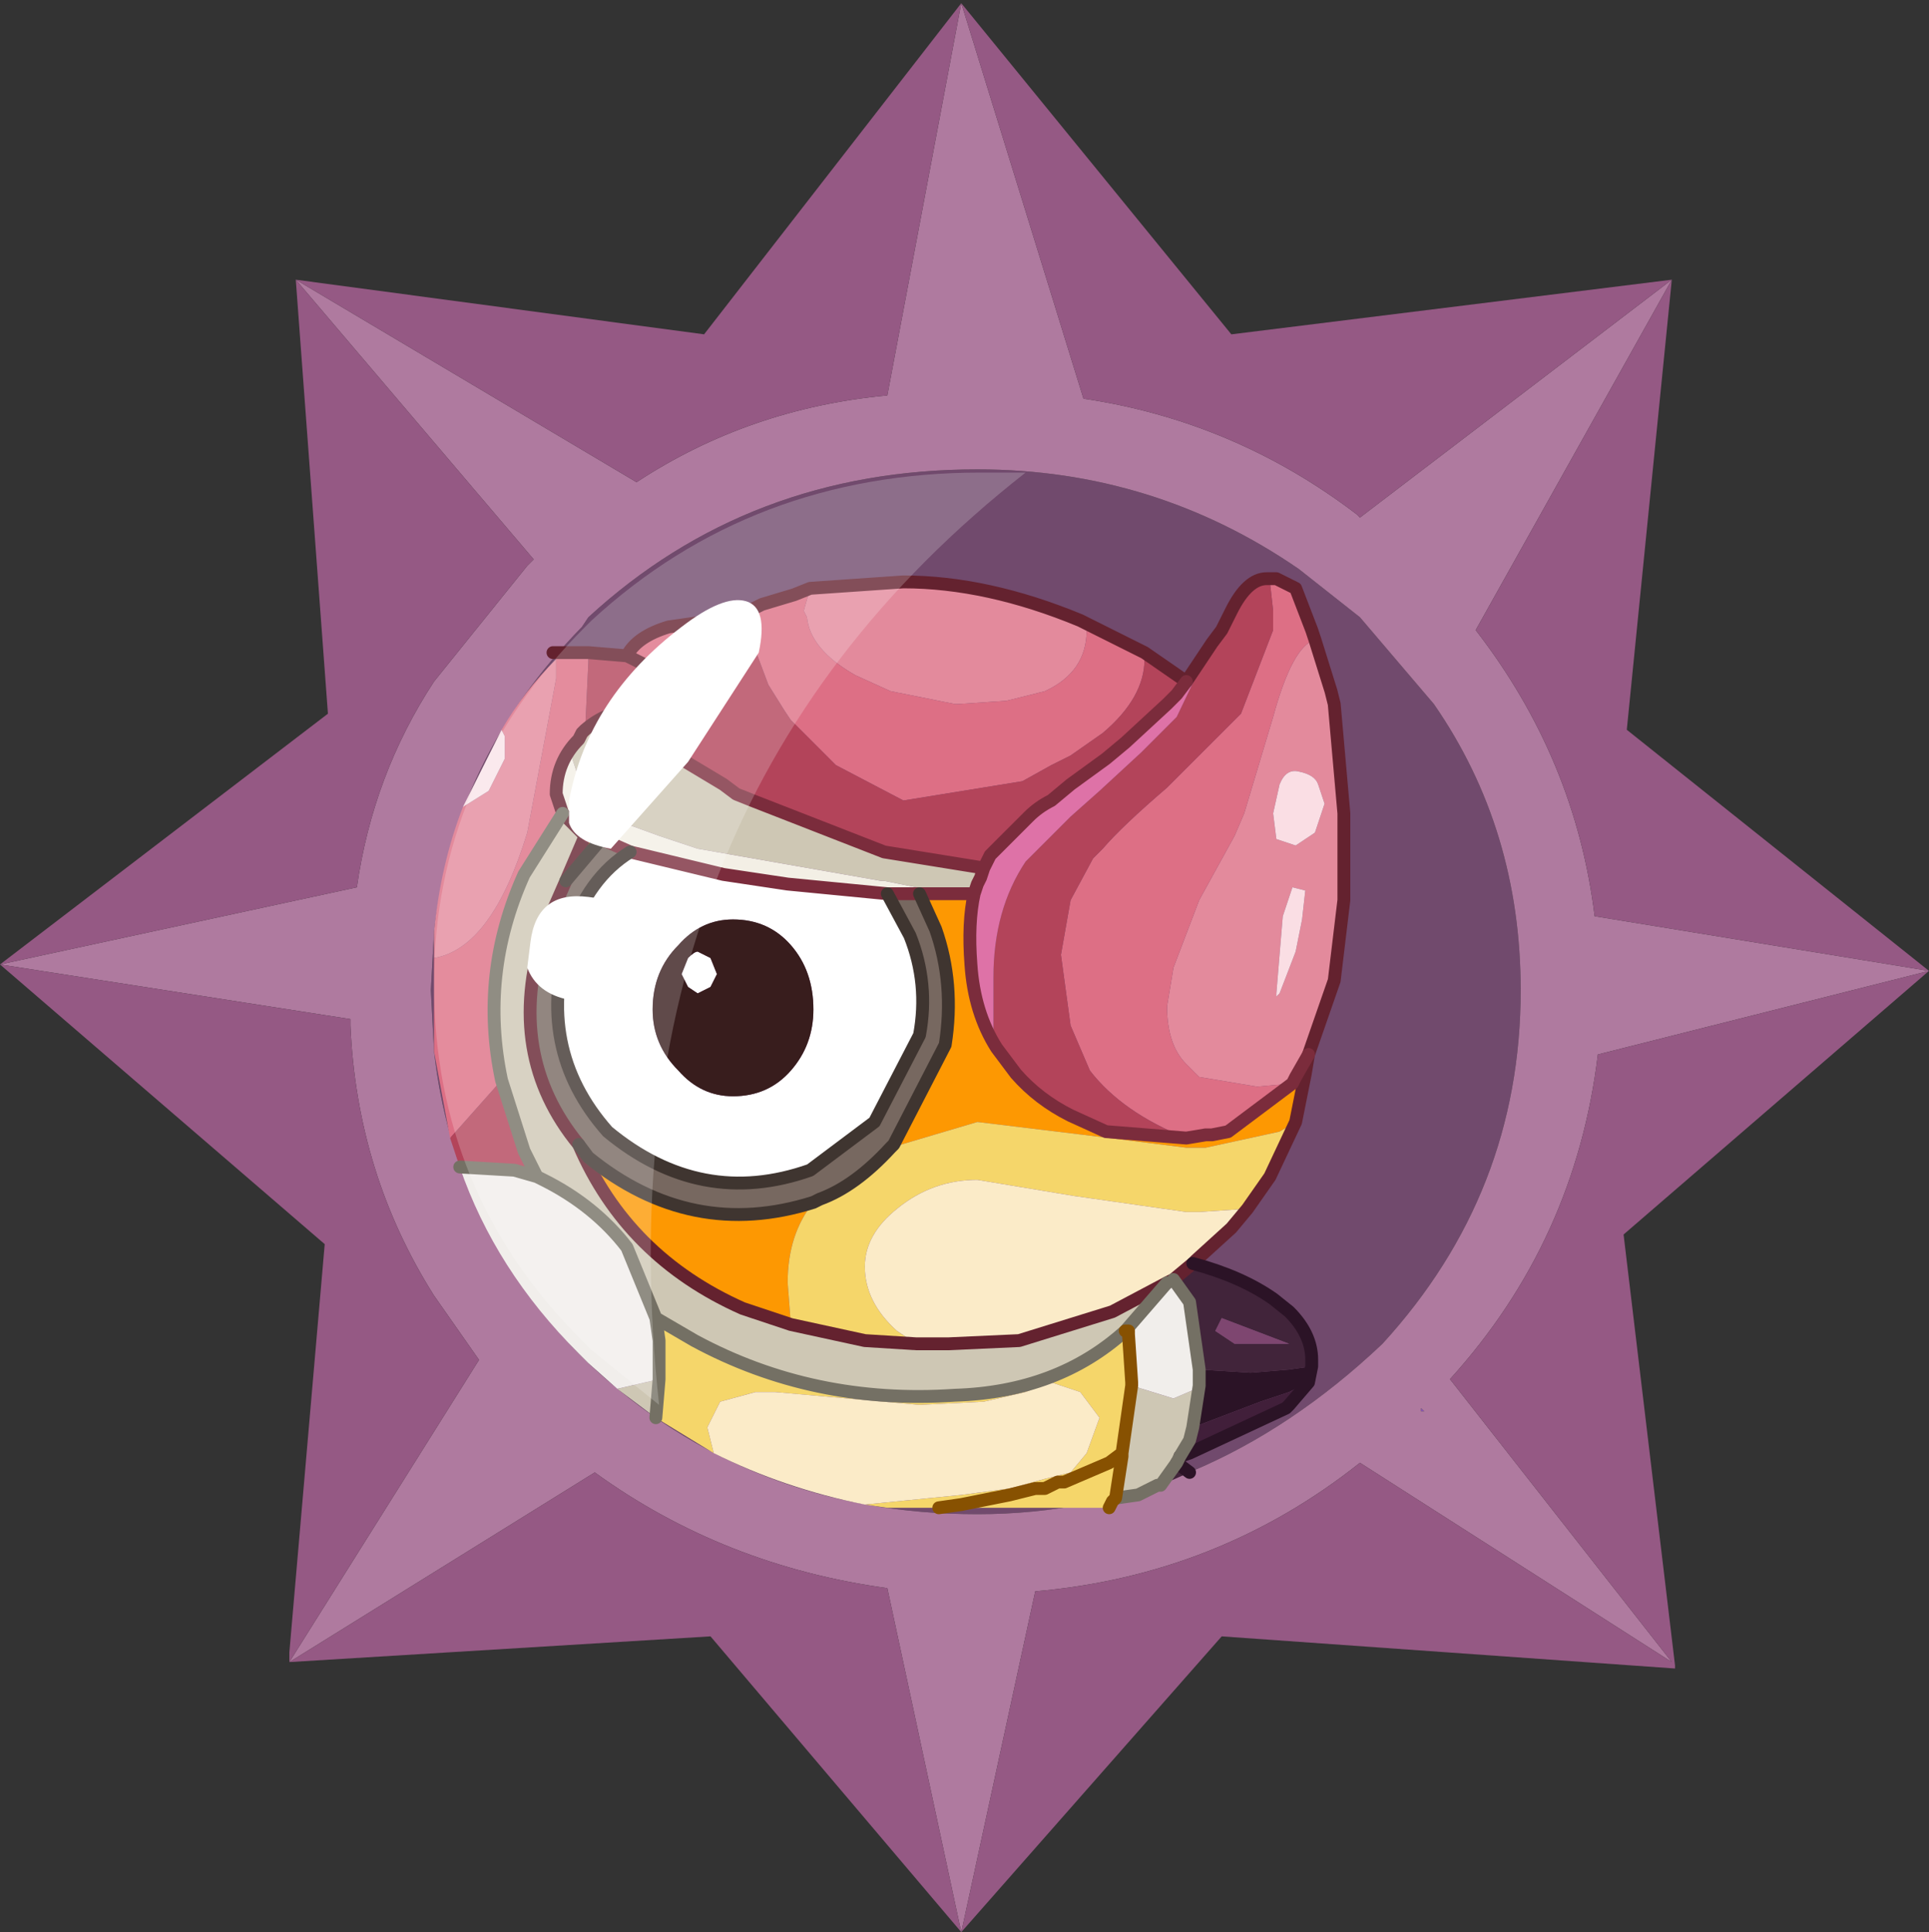<?xml version="1.0" encoding="UTF-8" standalone="no"?>
<svg xmlns:ffdec="https://www.free-decompiler.com/flash" xmlns:xlink="http://www.w3.org/1999/xlink" ffdec:objectType="frame" height="30.05px" width="30.0px" xmlns="http://www.w3.org/2000/svg">
  <rect width="100%" height="100%" fill="#333333" stroke="none"/>
  <g transform="matrix(1.0, 0.0, 0.0, 1.0, 0.0, 0.0)">
    <use ffdec:characterId="1" height="30.0" transform="matrix(1.0, 0.0, 0.0, 1.0, 0.0, 0.0)" width="30.0" xlink:href="#shape0"/>
    <use ffdec:characterId="3" height="30.0" transform="matrix(1.0, 0.0, 0.0, 1.0, 0.0, 0.05)" width="30.0" xlink:href="#sprite0"/>
  </g>
  <defs>
    <g id="shape0" transform="matrix(1.0, 0.0, 0.0, 1.0, 0.0, 0.0)">
      <path d="M0.0 0.0 L30.0 0.0 30.0 30.0 0.0 30.0 0.0 0.0" fill="#33cc66" fill-opacity="0.0" fill-rule="evenodd" stroke="none"/>
    </g>
    <g id="sprite0" transform="matrix(1.0, 0.0, 0.0, 1.0, 0.0, 0.0)">
      <use ffdec:characterId="2" height="30.0" transform="matrix(1.0, 0.0, 0.0, 1.0, 0.0, 0.0)" width="30.0" xlink:href="#shape1"/>
    </g>
    <g id="shape1" transform="matrix(1.0, 0.0, 0.0, 1.0, 0.0, 0.0)">
      <path d="M22.15 21.9 L22.1 21.9 22.1 21.85 22.15 21.9" fill="url(#gradient0)" fill-rule="evenodd" stroke="none"/>
      <path d="M21.15 9.55 L22.3 10.9 Q23.65 12.85 23.65 15.35 23.65 18.5 21.5 20.85 18.7 23.5 15.2 23.5 11.65 23.5 9.15 21.15 L9.0 21.0 Q7.05 19.0 6.75 16.3 L6.7 15.35 6.75 14.45 Q7.05 11.75 9.05 9.7 L9.15 9.55 Q11.65 7.25 15.2 7.25 17.95 7.25 20.2 8.8 L21.15 9.55" fill="#714a6d" fill-rule="evenodd" stroke="none"/>
      <path d="M21.1 7.95 L21.15 8.0 26.0 4.3 22.95 9.75 Q24.5 11.75 24.8 14.2 L30.0 15.05 24.85 16.35 Q24.5 19.25 22.55 21.4 L26.0 25.8 21.15 22.7 Q18.95 24.45 16.1 24.7 L14.95 30.0 13.8 24.65 Q11.25 24.3 9.25 22.85 L4.5 25.8 7.45 21.1 6.75 20.1 Q5.55 18.2 5.45 15.9 L5.45 15.8 0.0 14.95 5.55 13.75 Q5.8 12.0 6.75 10.55 L8.2 8.75 8.3 8.65 4.6 4.3 9.9 7.45 Q11.65 6.3 13.8 6.1 L14.95 0.0 16.85 6.15 Q19.2 6.5 21.1 7.95 M21.15 9.55 L20.2 8.8 Q17.95 7.25 15.2 7.25 11.65 7.25 9.15 9.55 L9.05 9.7 Q7.05 11.75 6.75 14.45 L6.7 15.35 6.75 16.3 Q7.05 19.0 9.0 21.0 L9.15 21.15 Q11.65 23.5 15.2 23.5 18.7 23.5 21.5 20.85 23.65 18.5 23.65 15.35 23.65 12.85 22.3 10.9 L21.15 9.55 M22.15 21.9 L22.1 21.85 22.1 21.9 22.15 21.9" fill="#af7a9f" fill-rule="evenodd" stroke="none"/>
      <path d="M21.1 7.95 Q19.2 6.5 16.85 6.15 L14.95 0.0 13.8 6.1 Q11.65 6.3 9.9 7.45 L4.6 4.3 8.3 8.65 8.2 8.75 6.75 10.55 Q5.8 12.0 5.55 13.75 L0.0 14.95 5.45 15.8 5.45 15.9 Q5.55 18.2 6.75 20.1 L7.45 21.1 4.5 25.8 9.25 22.85 Q11.25 24.3 13.8 24.65 L14.95 30.0 16.1 24.7 Q18.95 24.45 21.15 22.7 L26.0 25.8 22.55 21.4 Q24.5 19.25 24.85 16.35 L30.0 15.05 24.8 14.2 Q24.5 11.75 22.95 9.75 L26.0 4.3 21.15 8.0 21.1 7.95 M25.3 11.3 L30.0 15.05 25.25 19.15 26.05 25.85 26.05 25.9 19.0 25.4 14.95 30.0 11.05 25.4 4.5 25.8 4.5 25.65 5.05 19.3 0.0 14.95 5.1 11.05 4.6 4.3 10.95 5.15 14.95 0.0 19.15 5.15 26.0 4.3 25.3 11.3" fill="#955984" fill-rule="evenodd" stroke="none"/>
      <path d="M20.1 16.8 L19.55 16.85 18.65 16.7 18.45 16.5 Q18.15 16.2 18.15 15.6 L18.25 15.0 18.65 13.95 19.2 12.95 19.35 12.6 19.8 11.1 Q20.1 10.0 20.45 9.9 L20.7 10.7 20.75 10.9 20.9 12.6 20.9 13.95 20.75 15.2 20.35 16.35 20.15 16.7 20.1 16.8 M6.75 14.85 L6.75 14.45 Q6.85 13.4 7.2 12.5 L7.6 12.25 7.85 11.75 7.85 11.4 7.8 11.3 Q8.15 10.7 8.65 10.2 L8.65 10.5 8.2 12.9 Q7.65 14.7 6.75 14.85 M12.6 9.1 L14.05 9.0 Q15.35 9.0 16.8 9.6 L16.9 9.65 16.9 9.75 Q16.9 10.4 16.25 10.7 L15.65 10.85 14.9 10.9 14.85 10.9 13.85 10.7 13.3 10.45 Q12.6 10.05 12.55 9.55 L12.5 9.45 12.6 9.1 M20.3 13.8 L20.1 13.75 19.95 14.2 19.85 15.4 19.85 15.45 19.9 15.4 20.15 14.75 20.25 14.25 20.3 13.8 M20.45 12.9 L20.6 12.45 20.5 12.15 Q20.45 12.0 20.2 11.95 20.0 11.9 19.9 12.15 L19.8 12.6 19.85 13.0 20.15 13.1 20.45 12.9" fill="#e38a9c" fill-rule="evenodd" stroke="none"/>
      <path d="M19.7 8.95 L19.85 8.95 20.15 9.1 20.4 9.75 20.45 9.9 Q20.1 10.0 19.8 11.1 L19.35 12.6 19.2 12.95 18.65 13.95 18.25 15.0 18.15 15.6 Q18.15 16.2 18.45 16.5 L18.65 16.7 19.55 16.85 20.1 16.8 19.1 17.55 18.85 17.6 18.75 17.6 18.45 17.65 Q17.45 17.25 16.95 16.6 L16.65 15.9 16.5 14.8 16.65 13.95 17.0 13.3 17.1 13.2 17.15 13.15 Q17.45 12.8 18.15 12.2 L18.3 12.05 19.3 11.05 19.8 9.75 19.8 9.45 19.75 9.0 19.7 8.95 M7.0 17.65 L6.75 16.3 6.75 14.85 Q7.65 14.7 8.2 12.9 L8.65 10.5 8.65 10.2 8.6 10.1 8.7 10.1 9.15 10.1 9.15 10.25 9.1 11.3 9.05 11.35 9.0 11.45 Q8.65 11.8 8.65 12.3 L8.75 12.6 8.15 13.55 Q7.45 15.1 7.8 16.75 L7.0 17.65 M9.75 10.15 Q9.9 9.85 10.4 9.7 L11.45 9.55 11.25 9.65 10.35 10.45 9.75 10.15 M11.85 9.35 L12.35 9.2 12.6 9.1 12.5 9.45 12.55 9.55 Q12.6 10.05 13.3 10.45 L13.85 10.7 14.85 10.9 14.9 10.9 15.65 10.85 16.25 10.7 Q16.9 10.4 16.9 9.75 L16.9 9.65 17.1 9.75 17.8 10.1 17.8 10.2 Q17.8 10.8 17.15 11.35 L16.65 11.7 16.35 11.85 15.9 12.1 14.05 12.4 13.0 11.85 12.3 11.15 12.2 11.0 11.95 10.6 11.65 9.8 11.75 9.5 11.85 9.35" fill="#dd6f85" fill-rule="evenodd" stroke="none"/>
      <path d="M20.3 13.8 L20.25 14.25 20.15 14.75 19.9 15.4 19.85 15.45 19.85 15.4 19.95 14.2 20.1 13.75 20.3 13.8 M20.45 12.9 L20.15 13.1 19.85 13.0 19.8 12.6 19.9 12.15 Q20.0 11.9 20.2 11.95 20.45 12.0 20.5 12.15 L20.6 12.45 20.45 12.9" fill="#fadee4" fill-rule="evenodd" stroke="none"/>
      <path d="M20.4 21.2 L20.35 21.45 20.05 21.6 19.6 21.75 18.55 22.15 18.65 21.5 18.65 21.25 19.45 21.3 20.05 21.25 20.4 21.2" fill="#2b1326" fill-rule="evenodd" stroke="none"/>
      <path d="M18.55 19.6 Q19.3 19.8 19.8 20.15 L20.05 20.35 Q20.4 20.7 20.4 21.1 L20.4 21.2 20.05 21.25 19.45 21.3 18.65 21.25 18.5 20.2 18.25 19.85 18.55 19.6 M18.3 22.7 L18.5 22.85 18.05 23.05 18.3 22.7 M19.0 20.45 L18.9 20.65 19.2 20.85 19.8 20.85 20.05 20.85 19.0 20.45" fill="#41243a" fill-rule="evenodd" stroke="none"/>
      <path d="M18.45 17.65 L18.75 17.6 18.85 17.6 19.1 17.55 20.1 16.8 20.15 16.7 20.35 16.35 20.3 16.65 20.15 17.4 19.9 17.55 18.75 17.8 18.45 17.8 16.85 17.6 15.2 17.4 13.85 17.8 13.9 17.75 14.7 16.2 Q14.85 15.25 14.55 14.4 L14.3 13.85 15.15 13.85 Q15.05 14.3 15.1 14.95 15.15 15.7 15.5 16.25 L15.8 16.65 Q16.15 17.05 16.65 17.3 L17.2 17.55 18.45 17.65 M9.1 12.95 L9.15 12.95 9.35 13.0 8.8 13.65 9.1 12.95 M12.3 20.55 L11.55 20.3 Q9.75 19.5 9.0 17.75 L9.15 17.95 Q10.75 19.25 12.65 18.65 12.25 19.15 12.25 19.9 L12.3 20.55" fill="#fd9802" fill-rule="evenodd" stroke="none"/>
      <path d="M19.7 8.95 L19.75 9.0 19.8 9.45 19.8 9.75 19.3 11.05 18.3 12.05 18.15 12.2 Q17.45 12.8 17.15 13.15 L17.1 13.2 17.0 13.3 16.65 13.95 16.5 14.8 16.65 15.9 16.95 16.6 Q17.45 17.25 18.45 17.65 L17.2 17.55 16.65 17.3 Q16.15 17.05 15.8 16.65 L15.5 16.25 15.45 16.0 15.45 15.15 Q15.45 14.1 15.95 13.35 L16.65 12.65 17.1 12.25 17.75 11.65 18.3 11.1 18.85 9.95 19.0 9.75 19.15 9.45 Q19.4 8.95 19.7 8.95 M7.15 18.1 L7.0 17.65 7.8 16.75 8.15 17.85 8.35 18.25 8.0 18.15 7.15 18.1 M9.15 10.1 L9.75 10.15 10.35 10.45 11.25 9.65 11.45 9.55 11.65 9.45 11.85 9.35 11.75 9.5 11.65 9.8 11.95 10.6 12.2 11.0 12.3 11.15 13.0 11.85 14.05 12.4 15.9 12.1 16.35 11.85 16.65 11.7 17.15 11.35 Q17.8 10.8 17.8 10.2 L17.8 10.1 18.45 10.55 18.3 10.75 18.15 10.9 17.5 11.5 17.2 11.75 16.65 12.15 16.35 12.4 Q16.15 12.5 16.0 12.65 L15.6 13.05 15.4 13.25 15.3 13.45 13.75 13.2 11.7 12.4 11.45 12.3 11.25 12.15 10.5 11.7 10.3 11.55 9.95 11.0 9.85 11.0 Q9.45 11.0 9.1 11.3 L9.15 10.25 9.15 10.1 M10.35 10.45 L10.3 10.5 10.0 10.8 9.95 10.95 9.95 11.0 9.95 10.95 10.0 10.8 10.3 10.5 10.35 10.45" fill="#b3445a" fill-rule="evenodd" stroke="none"/>
      <path d="M18.35 22.6 L18.3 22.7 18.05 23.05 18.0 23.05 17.7 23.2 17.35 23.25 17.45 22.6 17.45 22.55 17.6 21.5 18.25 21.7 18.6 21.55 18.65 21.5 18.55 22.15 18.5 22.35 18.35 22.6 M10.2 22.0 L9.6 21.55 10.25 21.4 10.2 22.0 M9.95 11.0 L10.3 11.55 10.5 11.7 11.25 12.15 11.45 12.3 11.7 12.4 13.75 13.2 15.3 13.45 15.25 13.6 15.2 13.7 15.15 13.85 14.25 13.75 13.75 13.65 13.7 13.65 10.85 13.15 10.25 12.95 9.7 12.75 9.4 12.6 9.35 12.55 9.05 12.25 9.05 12.2 8.9 11.75 9.0 11.45 9.05 11.35 9.1 11.3 Q9.45 11.0 9.85 11.0 L9.95 11.0 M8.75 12.6 L9.1 12.95 8.8 13.65 8.45 14.45 Q7.85 16.35 9.0 17.75 9.75 19.5 11.55 20.3 L12.3 20.55 13.45 20.8 14.25 20.85 14.75 20.85 15.85 20.8 17.3 20.35 18.15 19.9 17.5 20.65 Q16.45 21.6 14.85 21.65 12.65 21.8 10.8 20.8 L10.2 20.45 9.75 19.35 Q9.25 18.7 8.45 18.3 L8.35 18.25 8.15 17.85 7.8 16.75 Q7.45 15.1 8.15 13.55 L8.75 12.6" fill="#cec7b4" fill-rule="evenodd" stroke="none"/>
      <path d="M18.45 10.55 L18.85 9.95 18.3 11.1 17.75 11.65 17.1 12.25 16.65 12.65 15.95 13.35 Q15.45 14.1 15.45 15.15 L15.45 16.0 15.5 16.25 Q15.15 15.7 15.1 14.95 15.05 14.3 15.15 13.85 L15.2 13.7 15.25 13.6 15.3 13.45 15.4 13.25 15.6 13.05 16.0 12.65 Q16.15 12.5 16.35 12.4 L16.65 12.15 17.2 11.75 17.5 11.5 18.15 10.9 18.3 10.75 18.45 10.55" fill="#de72a7" fill-rule="evenodd" stroke="none"/>
      <path d="M7.2 12.5 L7.8 11.3 7.85 11.4 7.85 11.75 7.6 12.25 7.2 12.5" fill="#f9e3e8" fill-rule="evenodd" stroke="none"/>
      <path d="M9.0 11.45 L8.9 11.75 9.05 12.2 9.05 12.25 9.35 12.55 9.4 12.6 9.7 12.75 10.25 12.95 10.85 13.15 13.7 13.65 13.75 13.65 14.25 13.75 15.15 13.85 14.3 13.85 13.8 13.85 12.25 13.7 11.25 13.55 9.8 13.2 9.35 13.0 9.15 12.95 9.1 12.95 8.75 12.6 8.65 12.3 Q8.65 11.8 9.0 11.45" fill="#f3efe5" fill-rule="evenodd" stroke="none"/>
      <path d="M9.35 13.0 L9.8 13.2 Q9.15 13.6 8.85 14.5 8.3 16.25 9.45 17.55 10.9 18.75 12.6 18.15 L13.6 17.4 14.3 16.05 Q14.45 15.25 14.15 14.5 L13.8 13.85 14.3 13.85 14.55 14.4 Q14.85 15.25 14.7 16.2 L13.9 17.75 13.85 17.8 Q13.3 18.4 12.75 18.6 L12.65 18.65 Q10.75 19.25 9.15 17.95 L9.0 17.75 Q7.85 16.35 8.45 14.45 L8.8 13.65 9.35 13.0" fill="#776860" fill-rule="evenodd" stroke="none"/>
      <path d="M9.8 13.2 L11.25 13.55 12.25 13.7 13.8 13.85 14.15 14.5 Q14.45 15.25 14.3 16.05 L13.6 17.4 12.6 18.15 Q10.9 18.75 9.45 17.55 8.3 16.25 8.85 14.5 9.15 13.6 9.8 13.2 M10.6 15.1 L10.7 14.85 Q10.8 14.75 10.85 14.75 L11.05 14.85 11.15 15.1 11.05 15.3 10.85 15.4 10.7 15.3 10.6 15.1 M11.4 14.25 Q10.9 14.25 10.55 14.65 10.15 15.05 10.15 15.65 10.15 16.2 10.55 16.6 10.9 17.0 11.4 17.0 11.95 17.0 12.3 16.6 12.65 16.2 12.65 15.65 12.65 15.05 12.3 14.65 11.95 14.25 11.4 14.25" fill="#ffffff" fill-rule="evenodd" stroke="none"/>
      <path d="M9.6 21.55 L9.15 21.15 9.0 21.0 Q7.7 19.7 7.15 18.1 L8.0 18.15 8.35 18.25 8.45 18.3 Q9.25 18.7 9.75 19.35 L10.2 20.45 10.25 20.8 10.25 21.4 9.6 21.55 M17.5 20.65 L18.15 19.9 18.25 19.85 18.5 20.2 18.65 21.25 18.65 21.5 18.6 21.55 18.25 21.7 17.6 21.5 17.6 21.45 17.55 20.7 17.55 20.65 17.5 20.65" fill="#f1eeeb" fill-rule="evenodd" stroke="none"/>
      <path d="M20.35 21.45 L20.05 21.8 20.0 21.85 18.5 22.55 18.35 22.6 18.5 22.35 18.55 22.15 19.6 21.75 20.05 21.6 20.35 21.45" fill="#411f3a" fill-rule="evenodd" stroke="none"/>
      <path d="M20.15 17.4 L19.75 18.25 19.4 18.75 18.65 18.8 18.45 18.8 16.7 18.55 15.2 18.3 Q14.5 18.3 13.95 18.75 13.45 19.15 13.45 19.65 13.45 20.2 13.95 20.65 L14.25 20.85 13.45 20.8 12.3 20.55 12.25 19.9 Q12.25 19.15 12.65 18.65 L12.75 18.6 Q13.3 18.4 13.85 17.8 L15.2 17.4 16.85 17.6 18.45 17.8 18.75 17.8 19.9 17.55 20.15 17.4 M17.35 23.25 L17.3 23.3 17.25 23.4 14.6 23.4 13.8 23.4 13.45 23.35 14.95 23.2 15.7 23.1 16.25 22.95 16.45 22.9 16.65 22.85 16.9 22.55 17.1 22.0 16.8 21.6 16.35 21.45 16.2 21.5 15.95 21.6 15.3 21.75 14.3 21.8 12.05 21.6 11.75 21.6 11.2 21.75 11.0 22.15 11.1 22.55 10.2 22.0 10.25 21.4 10.25 20.8 10.2 20.45 10.8 20.8 Q12.65 21.8 14.85 21.65 16.45 21.6 17.5 20.65 L17.55 20.65 17.55 20.7 17.6 21.45 17.6 21.5 17.45 22.55 17.45 22.6 17.35 23.25 M17.45 22.55 L17.25 22.7 16.55 23.0 16.45 23.0 16.25 23.1 16.1 23.1 15.7 23.2 14.95 23.35 14.6 23.4 14.95 23.35 15.7 23.2 16.1 23.1 16.25 23.1 16.45 23.0 16.55 23.0 17.25 22.7 17.45 22.55" fill="#f5d66a" fill-rule="evenodd" stroke="none"/>
      <path d="M19.4 18.75 L19.15 19.05 18.6 19.55 18.55 19.6 18.25 19.85 18.15 19.9 17.3 20.35 15.85 20.8 14.75 20.85 14.25 20.85 13.95 20.65 Q13.45 20.2 13.45 19.65 13.45 19.15 13.95 18.75 14.5 18.3 15.2 18.3 L16.7 18.55 18.45 18.8 18.65 18.8 19.4 18.75 M13.45 23.35 Q12.2 23.1 11.1 22.55 L11.0 22.15 11.2 21.75 11.75 21.6 12.05 21.6 14.3 21.8 15.3 21.75 15.95 21.6 16.2 21.5 16.35 21.45 16.8 21.6 17.1 22.0 16.9 22.55 16.65 22.85 16.45 22.9 16.25 22.95 15.7 23.1 14.95 23.2 13.45 23.35" fill="#fbebc8" fill-rule="evenodd" stroke="none"/>
      <path d="M10.6 15.1 L10.7 15.3 10.85 15.4 11.05 15.3 11.15 15.1 11.05 14.85 10.85 14.75 Q10.8 14.75 10.7 14.85 L10.6 15.1 M11.4 14.25 Q11.95 14.25 12.3 14.65 12.65 15.05 12.65 15.65 12.65 16.2 12.3 16.6 11.95 17.0 11.4 17.0 10.9 17.0 10.55 16.6 10.15 16.2 10.15 15.65 10.15 15.05 10.55 14.65 10.9 14.25 11.4 14.25" fill="#381d1d" fill-rule="evenodd" stroke="none"/>
      <path d="M19.0 20.45 L20.05 20.85 19.8 20.85 19.2 20.85 18.9 20.65 19.0 20.45" fill="#7e4670" fill-rule="evenodd" stroke="none"/>
      <path d="M20.45 9.9 L20.4 9.75 20.15 9.1 19.85 8.95 19.7 8.95 Q19.4 8.95 19.15 9.45 L19.0 9.75 18.85 9.95 18.45 10.55 17.8 10.1 17.1 9.75 16.9 9.65 16.8 9.6 Q15.35 9.0 14.05 9.0 L12.6 9.1 12.35 9.2 11.85 9.35 11.65 9.45 11.45 9.55 10.4 9.7 Q9.9 9.85 9.75 10.15 L10.35 10.45 11.25 9.65 11.45 9.55 M20.45 9.9 L20.7 10.7 20.75 10.9 20.9 12.6 20.9 13.95 20.75 15.2 20.35 16.35 20.3 16.65 20.15 17.4 19.75 18.25 19.4 18.75 19.15 19.05 18.6 19.55 18.55 19.6 18.25 19.85 18.15 19.9 17.3 20.35 15.85 20.8 14.75 20.85 14.25 20.85 13.45 20.8 12.3 20.55 11.55 20.3 Q9.75 19.5 9.0 17.75 7.85 16.35 8.45 14.45 L8.8 13.65 9.1 12.95 9.15 12.95 M8.6 10.1 L8.7 10.1 9.15 10.1 9.75 10.15 M9.95 11.0 L9.95 10.95 10.0 10.8 10.3 10.5 10.35 10.45 M9.95 11.0 L9.85 11.0 Q9.45 11.0 9.1 11.3 L9.05 11.35 9.0 11.45 Q8.65 11.8 8.65 12.3 L8.75 12.6 9.1 12.95" fill="none" stroke="#64222f" stroke-linecap="round" stroke-linejoin="round" stroke-width="0.2"/>
      <path d="M18.55 19.6 Q19.3 19.8 19.8 20.15 L20.05 20.35 Q20.4 20.7 20.4 21.1 L20.4 21.2 20.35 21.45 20.05 21.8 20.0 21.85 18.5 22.55 18.35 22.6 M18.3 22.7 L18.5 22.85" fill="none" stroke="#2b1326" stroke-linecap="round" stroke-linejoin="round" stroke-width="0.2"/>
      <path d="M18.45 17.65 L18.75 17.6 18.85 17.6 19.1 17.55 20.1 16.8 20.15 16.7 20.35 16.35 M15.3 13.45 L13.75 13.2 11.7 12.4 11.45 12.3 11.25 12.15 10.5 11.7 10.3 11.55 9.95 11.0 M15.15 13.85 L15.2 13.7 15.25 13.6 15.3 13.45 15.4 13.25 15.6 13.05 16.0 12.65 Q16.15 12.5 16.35 12.4 L16.65 12.15 17.2 11.75 17.5 11.5 18.15 10.9 18.3 10.75 18.45 10.55 M15.5 16.25 L15.8 16.65 Q16.15 17.05 16.65 17.3 L17.2 17.55 18.45 17.65 M9.15 12.95 L9.35 13.0 9.8 13.2 11.25 13.55 12.25 13.7 13.8 13.85 14.3 13.85 15.15 13.85 Q15.05 14.3 15.1 14.95 15.15 15.7 15.5 16.25" fill="none" stroke="#7b2c3c" stroke-linecap="round" stroke-linejoin="round" stroke-width="0.2"/>
      <path d="M18.35 22.6 L18.3 22.7 18.05 23.05 18.0 23.05 17.7 23.2 17.35 23.25 M8.75 12.6 L8.15 13.55 Q7.45 15.1 7.8 16.75 L8.15 17.85 8.35 18.25 8.45 18.3 Q9.25 18.7 9.75 19.35 L10.2 20.45 10.8 20.8 Q12.65 21.8 14.85 21.65 16.45 21.6 17.5 20.65 L18.15 19.9 M7.15 18.1 L8.0 18.15 8.35 18.25 M10.25 21.4 L10.25 20.8 10.2 20.45 M10.2 22.0 L10.25 21.4 M18.65 21.25 L18.5 20.2 18.25 19.85 M18.65 21.5 L18.65 21.25 M18.65 21.5 L18.55 22.15 18.5 22.35 18.35 22.6" fill="none" stroke="#747064" stroke-linecap="round" stroke-linejoin="round" stroke-width="0.2"/>
      <path d="M8.8 13.65 L9.35 13.0 M9.8 13.2 Q9.15 13.6 8.85 14.5 8.3 16.25 9.45 17.55 10.9 18.75 12.6 18.15 L13.6 17.4 14.3 16.05 Q14.45 15.25 14.15 14.5 L13.8 13.85 M12.65 18.65 Q10.75 19.25 9.15 17.95 L9.0 17.75 M13.85 17.8 Q13.3 18.4 12.75 18.6 L12.65 18.65 M14.3 13.85 L14.55 14.4 Q14.85 15.25 14.7 16.2 L13.9 17.75 13.85 17.8" fill="none" stroke="#3f3530" stroke-linecap="round" stroke-linejoin="round" stroke-width="0.2"/>
      <path d="M17.35 23.25 L17.3 23.3 17.25 23.4 M14.6 23.4 L14.95 23.35 15.7 23.2 16.1 23.1 16.25 23.1 16.45 23.0 16.55 23.0 17.25 22.7 17.45 22.55 17.6 21.5 17.6 21.45 17.55 20.7 17.55 20.65 17.5 20.65 M17.45 22.55 L17.45 22.6 17.35 23.25" fill="none" stroke="#875101" stroke-linecap="round" stroke-linejoin="round" stroke-width="0.2"/>
      <path d="M15.25 7.3 L15.95 7.3 Q9.25 12.55 10.25 21.8 L9.2 20.95 9.05 20.8 Q6.75 18.5 6.75 15.25 6.75 12.05 9.1 9.7 L9.2 9.6 Q11.7 7.3 15.25 7.3" fill="#ffffff" fill-opacity="0.2" fill-rule="evenodd" stroke="none"/>
      <path d="M11.8 10.1 L10.7 11.8 9.5 13.15 Q8.95 13.05 8.85 12.75 L8.85 12.4 Q9.15 10.8 10.6 9.7 11.25 9.2 11.6 9.3 11.95 9.4 11.8 10.1 M8.25 14.6 Q8.35 13.8 9.15 13.9 10.05 14.0 9.9 14.75 L9.55 15.25 Q9.2 15.55 8.85 15.5 8.35 15.4 8.2 15.0 L8.25 14.6" fill="#ffffff" fill-rule="evenodd" stroke="none"/>
    </g>
    <linearGradient gradientTransform="matrix(0.007, 0.0, 0.0, 0.005, 20.5, 25.9)" gradientUnits="userSpaceOnUse" id="gradient0" spreadMethod="pad" x1="-819.2" x2="819.2">
      <stop offset="0.0" stop-color="#65298e"/>
      <stop offset="1.0" stop-color="#9a6cc5"/>
    </linearGradient>
  </defs>
</svg>

